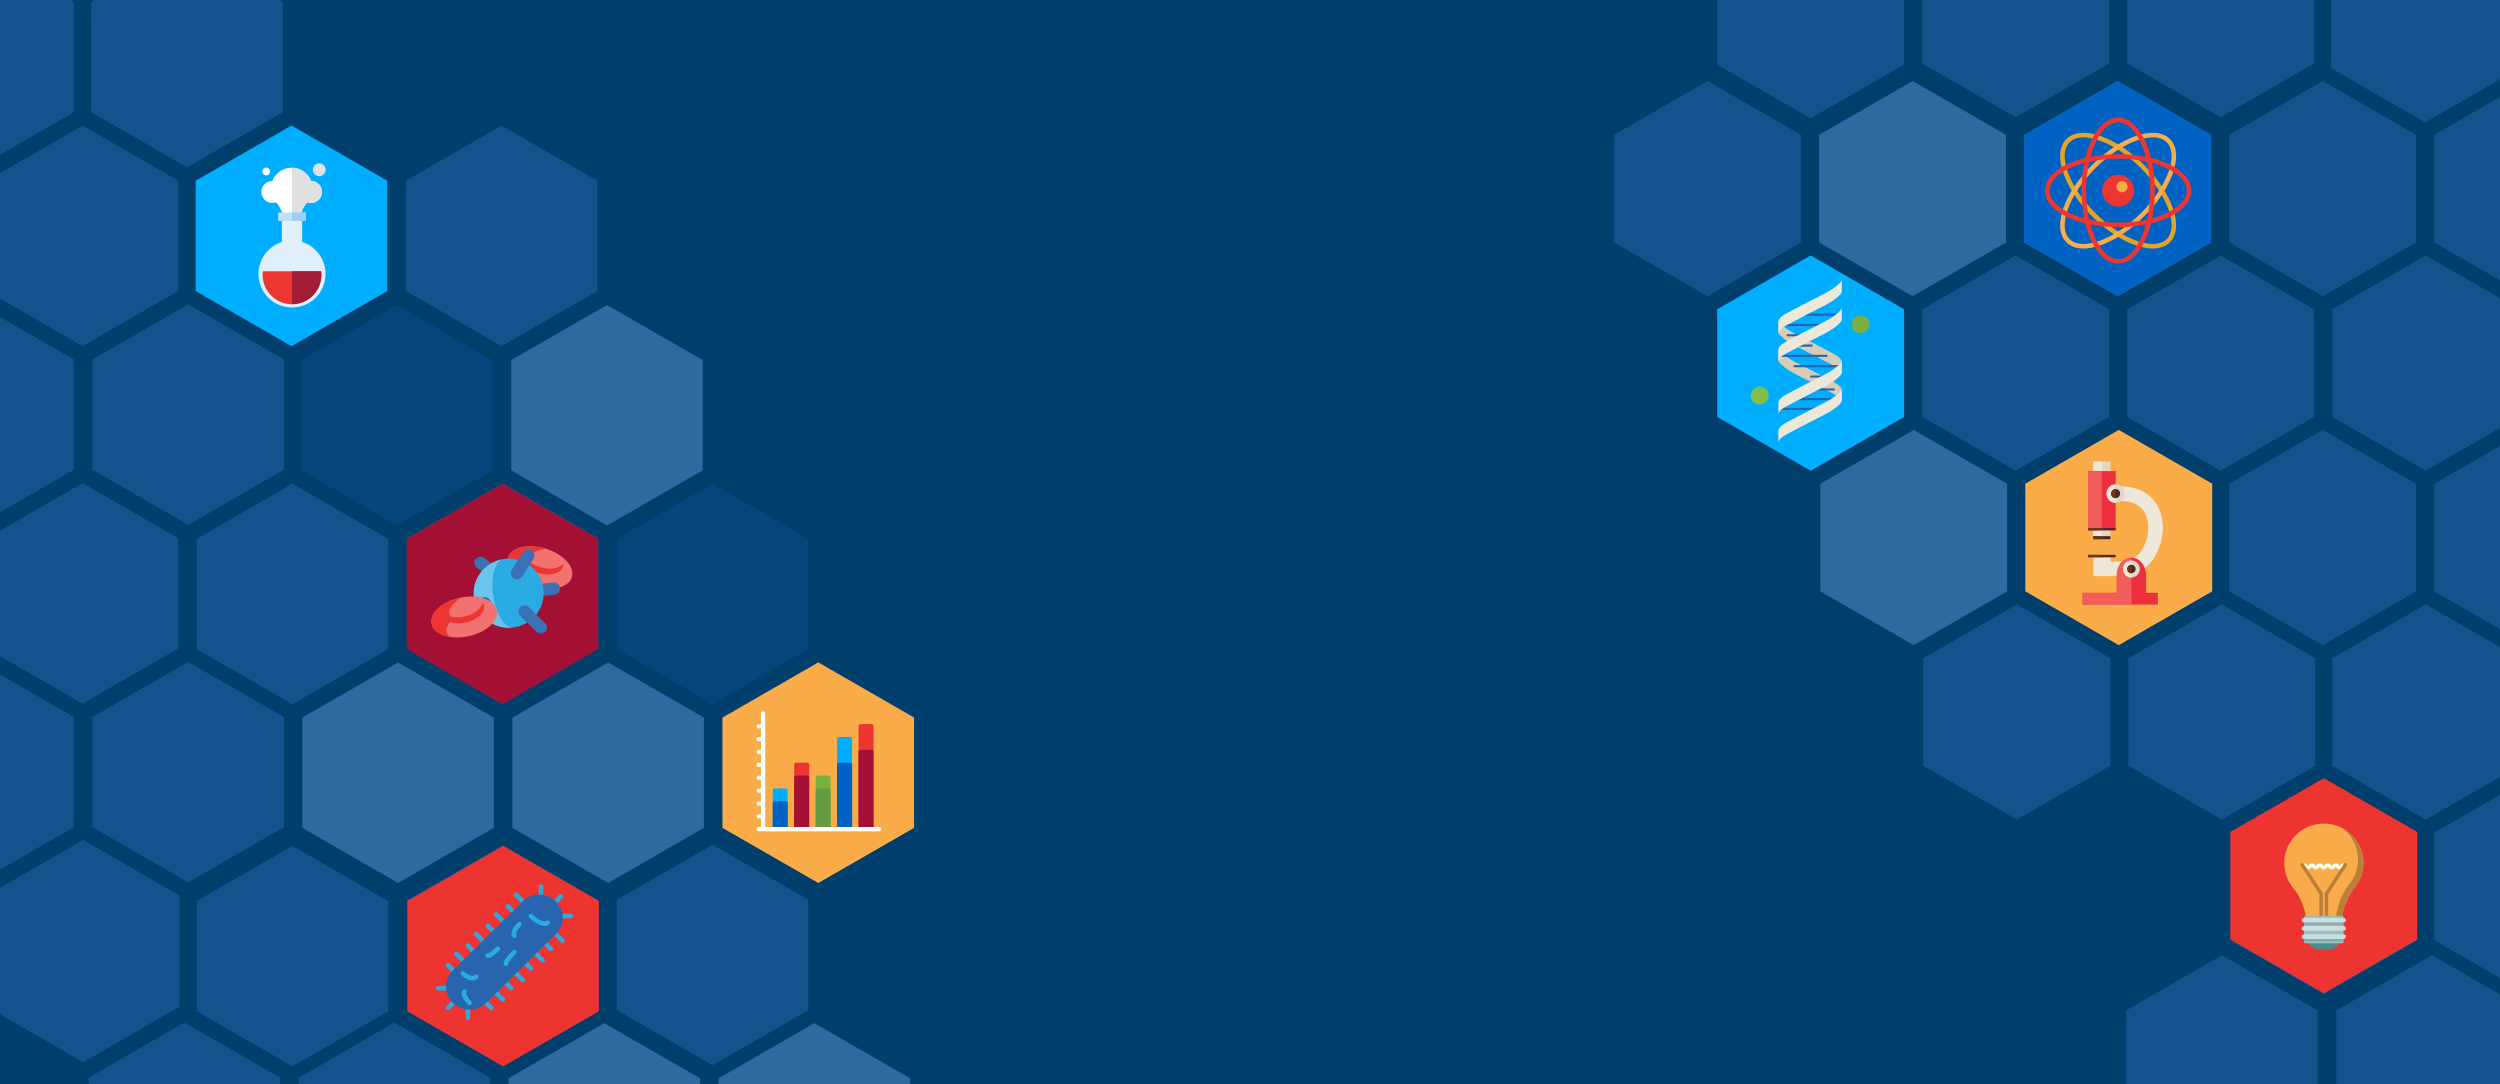 <svg xmlns="http://www.w3.org/2000/svg" width="1411" height="612" fill="none" viewBox="0 0 1411 612">
    <rect x="0" y="0" width="1411" height="612" fill="#333333" stroke="none"/>
    <g clip-path="url(#a)">
        <path fill="#fff" d="M0 0h1411v612H0z"/>
        <path fill="#003E6B" d="M-43 634h1465V-39H-43v673z"/>
        <path fill="#2865B0" d="M1258.16 76.104v60.724l52.76 30.376 52.73-30.376V76.104l-52.73-30.375-52.76 30.375zM1373.88 273.021v60.75l52.75 30.349 52.74-30.349v-60.75l-52.74-30.375-52.75 30.375zM1084.9-24.911v60.75l52.75 30.349 52.74-30.35v-60.75l-52.74-30.374-52.75 30.375z" opacity=".5"/>
        <path fill="#0C4B8C" d="M1143.08 273.021v60.724l52.75 30.375 52.74-30.375v-60.724l-52.74-30.375-52.75 30.375z" opacity=".5"/>
        <path fill="#2865B0" d="M1200.62-24.911v60.724l52.75 30.375 52.74-30.375v-60.724l-52.74-30.375-52.75 30.375zM1201.26 371.479v60.75l52.76 30.349 52.73-30.349v-60.75l-52.73-30.375-52.76 30.375zM911 76.104v60.751l52.758 30.349 52.732-30.349v-60.75l-52.732-30.376L911 76.104zM1316.34 371.479v60.75l52.76 30.349 52.73-30.349v-60.75l-52.73-30.375-52.76 30.375zM1316.34 174.563v60.75l52.75 30.349 52.74-30.349v-60.75l-52.74-30.376-52.75 30.376zM1258.16 273.021v60.75l52.75 30.349 52.74-30.349v-60.75l-52.74-30.375-52.75 30.375z" opacity=".5"/>
        <path fill="#5E94D7" d="M1142.44 76.104v60.751l52.76 30.349 52.73-30.349v-60.75l-52.73-30.376-52.76 30.375z" opacity=".5"/>
        <path fill="#0C4B8C" d="M969.18 174.563v60.75l52.76 30.349 52.73-30.349v-60.75l-52.73-30.376-52.76 30.376z" opacity=".5"/>
        <path fill="#2865B0" d="M1373.88 76.104v60.751l52.76 30.349 52.73-30.349v-60.75l-52.73-30.376-52.76 30.375z" opacity=".5"/>
        <path fill="#5E94D7" d="M1026.72 76.104v60.751l52.76 30.349 52.73-30.349v-60.75l-52.73-30.376-52.76 30.375z" opacity=".5"/>
        <path fill="#2865B0" d="M1085.54 371.479v60.75l52.76 30.349 52.73-30.349v-60.75l-52.73-30.375-52.76 30.375zM1200.62 174.563v60.75l52.76 30.349 52.73-30.349v-60.75l-52.73-30.376-52.76 30.376z" opacity=".5"/>
        <path fill="#5E94D7" d="M1027.36 273.021v60.75l52.76 30.349 52.73-30.349v-60.75l-52.73-30.375-52.76 30.375z" opacity=".5"/>
        <path fill="#2865B0" d="M1373.88 469.937v60.751l52.76 30.349 52.73-30.349v-60.751l-52.73-30.375-52.76 30.375zM1258.8 469.937v60.751l52.76 30.349 52.73-30.349v-60.751l-52.73-30.375-52.76 30.375zM1084.9 174.563v60.75l52.75 30.349 52.74-30.349v-60.75l-52.74-30.376-52.75 30.376zM969.18-24.272v60.75l52.76 30.35 52.73-30.35v-60.75l-52.73-30.375-52.76 30.375zM1315.7-22.739V38.52l53.06 30.603 53.04-30.603v-61.259l-53.04-30.63-53.06 30.63z" opacity=".5"/>
        <path fill="#FAAC48" d="M1143.08 273.018v60.724l52.75 30.375 52.74-30.375v-60.724l-52.74-30.375-52.75 30.375z"/>
        <path fill="#EDE8D9" d="M1215.01 281.694c-2.98-3.282-8.54-7.216-18.32-7.216v8.258c5.44 0 9.59 1.511 12.28 4.507 2.93 3.256 3.56 7.528 3.56 10.498 0 9.066-5.86 19.173-13.69 19.2h-7.68v-2.449h-9.67v10.681H1198.84c13.09 0 21.89-14.198 21.89-27.458-.05-6.33-2.01-11.879-5.72-16.021z"/>
        <path fill="#492630" d="M1194.06 313.163h-15.52v1.355h15.52v-1.355z"/>
        <path fill="#723417" d="M1186.3 313.163h-7.76v1.355h7.76v-1.355z"/>
        <path fill="#ED2E3C" d="M1211.27 334.604v-9.925c0-5.471-3.71-9.925-8.28-9.925-4.57 0-8.28 4.428-8.28 9.925v9.925h-19.28v6.617h42.48v-6.617h-6.64z"/>
        <path fill="#F05D5A" d="M1194.68 324.678v9.925h-19.25v6.617h27.53v-26.441c-4.57 0-8.28 4.428-8.28 9.899z"/>
        <path fill="#E3D9C3" d="M1207.72 321.16c0 2.632-2.12 4.794-4.73 4.794-2.61 0-4.73-2.136-4.73-4.794 0-2.631 2.12-4.793 4.73-4.793 2.61 0 4.73 2.136 4.73 4.793z"/>
        <path fill="#EDE8D9" d="M1202.96 325.954c-2.61 0-4.72-2.136-4.72-4.794 0-2.631 2.11-4.793 4.72-4.793v9.587z"/>
        <path fill="#492630" d="M1205.32 321.16c0 1.303-1.05 2.371-2.35 2.371a2.365 2.365 0 0 1-2.36-2.371c0-1.302 1.05-2.37 2.36-2.37 1.3 0 2.35 1.068 2.35 2.37z"/>
        <path fill="#723417" d="M1202.97 323.531a2.365 2.365 0 0 1-2.36-2.371c0-1.302 1.05-2.37 2.36-2.37v4.741z"/>
        <path fill="#E3D9C3" d="M1191.13 260.515h-9.67v43.843h9.67v-43.843z"/>
        <path fill="#EDE8D9" d="M1186.3 260.515h-4.84v43.843h4.84v-43.843z"/>
        <path fill="#492630" d="M1191.13 302.614h-9.67v1.745h9.67v-1.745z"/>
        <path fill="#723417" d="M1186.3 302.614h-4.84v1.745h4.84v-1.745z"/>
        <path fill="#ED2E3C" d="M1194.06 265.882h-15.52v33.423h15.52v-33.423z"/>
        <path fill="#F05D5A" d="M1186.3 265.882h-7.76v33.423h7.76v-33.423z"/>
        <path fill="#492630" d="M1194.06 298.081h-15.52v1.198h15.52v-1.198z"/>
        <path fill="#723417" d="M1186.3 298.081h-7.76v1.198h7.76v-1.198z"/>
        <path fill="#E3D9C3" d="M1199.2 278.593c0 2.866-2.3 5.184-5.14 5.184-2.83 0-5.13-2.318-5.13-5.184s2.3-5.184 5.13-5.184c2.84 0 5.14 2.345 5.14 5.184z"/>
        <path fill="#EDE8D9" d="M1194.06 283.777c-2.83 0-5.13-2.318-5.13-5.184s2.3-5.184 5.13-5.184v10.368z"/>
        <path fill="#492630" d="M1196.59 278.594c0 1.407-1.15 2.553-2.53 2.553a2.544 2.544 0 0 1-2.54-2.553 2.557 2.557 0 0 1 2.54-2.553c1.41 0 2.53 1.146 2.53 2.553z"/>
        <path fill="#723417" d="M1194.06 281.172a2.544 2.544 0 0 1-2.54-2.553 2.557 2.557 0 0 1 2.54-2.553v5.106z"/>
        <path fill="#00AEFF" d="M969.18 174.564v60.75l52.76 30.349 52.73-30.349v-60.75l-52.73-30.375-52.76 30.375z"/>
        <path fill="#82BF4A" d="M992.064 218.291c2.705-.61 5.41 1.099 6.025 3.785.615 2.686-1.107 5.372-3.812 6.104-2.705.611-5.41-1.099-6.025-3.784-.492-2.686 1.106-5.372 3.812-6.105z"/>
        <path fill="#7AB042" d="M1048.87 178.168c2.71-.611 5.41 1.098 6.03 3.784.61 2.686-1.11 5.372-3.82 5.983-2.7.61-5.41-1.099-6.02-3.785-.49-2.686 1.1-5.372 3.81-5.982z"/>
        <path fill="#D9CCB6" d="M1003.71 181.104s1.78 3.45 9.75 7.47c7.98 4.021 17.27 8.811 21.77 11.29 4.48 2.446 4.28 4.356 4.28 4.356v6.733s.23-1.909-4.28-4.355c-4.47-2.445-13.79-7.27-21.77-11.29-7.97-4.02-9.75-7.437-9.75-7.437v-6.767zM1003.71 196.982s1.78 3.451 9.75 7.471c7.98 4.02 17.27 8.811 21.77 11.29 4.48 2.446 4.28 4.355 4.28 4.355v6.734s.23-1.91-4.28-4.355c-4.5-2.446-13.79-7.27-21.77-11.29-7.97-4.02-9.75-7.471-9.75-7.471v-6.734z"/>
        <path fill="#2764AF" d="M1037.62 178.189h-21.29a.603.603 0 1 1 0-1.206h21.29c.34 0 .61.268.61.603 0 .301-.27.603-.61.603zM1030.22 184.018h-22.74a.603.603 0 1 1 0-1.206h22.74c.34 0 .61.268.61.603 0 .301-.27.603-.61.603zM1030.86 201.472h-25.84a.603.603 0 1 1 0-1.206h25.84c.34 0 .61.268.61.603.03.335-.24.603-.61.603zM1038.13 207.301h-25.34c-.33 0-.6-.268-.6-.603 0-.335.27-.603.6-.603h25.34c.33 0 .6.268.6.603.04.335-.23.603-.6.603zM1036.58 225.895h-23.79c-.33 0-.6-.268-.6-.603 0-.336.27-.604.6-.604h23.79c.34 0 .61.268.61.604.03.335-.24.603-.61.603zM1028.74 231.354h-23.79c-.33 0-.6-.268-.6-.603 0-.335.27-.603.6-.603h23.79a.603.603 0 1 1 0 1.206zM1019.22 189.812h-10.3c-.33 0-.6-.268-.6-.603 0-.335.27-.603.6-.603h10.3c.34 0 .6.268.6.603.04.335-.26.603-.6.603zM1022.55 195.643h-12.28a.603.603 0 1 1 0-1.206h12.28a.603.603 0 1 1 0 1.206zM1034.49 213.13h-12.28c-.33 0-.6-.268-.6-.603 0-.335.27-.603.6-.603h12.28a.603.603 0 1 1 0 1.206zM1035 220.433h-12.28a.603.603 0 1 1 0-1.206H1035c.34 0 .6.268.6.603 0 .335-.26.603-.6.603z"/>
        <path fill="#EDE8D9" d="M1039.47 158.254s-1.78 3.451-9.75 7.471c-7.98 4.02-17.26 8.845-21.74 11.29-4.47 2.446-4.27 4.355-4.27 4.355v6.734s-.24-1.909 4.27-4.355c4.48-2.446 13.8-7.27 21.77-11.29 7.97-4.02 9.76-7.471 9.76-7.471v-6.734h-.04zM1039.47 174.101s-1.78 3.45-9.75 7.471c-7.98 4.02-17.26 8.844-21.74 11.29-4.47 2.445-4.27 4.355-4.27 4.355v6.734s-.24-1.91 4.27-4.356c4.48-2.445 13.8-7.269 21.77-11.29 7.97-4.02 9.76-7.47 9.76-7.47v-6.734h-.04zM1039.47 203.985s-1.78 3.451-9.75 7.471c-7.98 4.02-17.26 8.811-21.74 11.29-4.47 2.479-4.27 4.355-4.27 4.355v6.734s-.24-1.91 4.27-4.356c4.48-2.445 13.8-7.269 21.77-11.29 7.97-4.02 9.76-7.47 9.76-7.47v-6.734h-.04zM1039.47 219.831s-1.78 3.451-9.75 7.471c-7.98 4.02-17.26 8.844-21.74 11.29-4.47 2.445-4.27 4.355-4.27 4.355v6.734s-.24-1.91 4.27-4.355c4.48-2.446 13.8-7.27 21.77-11.29 7.97-4.021 9.76-7.471 9.76-7.471v-6.734h-.04z"/>
        <path fill="#0063C3" d="M1142.44 76.104v60.751l52.76 30.349 52.73-30.349v-60.75l-52.73-30.376-52.76 30.375z"/>
        <path fill="#E7A323" d="M1215.02 140.27c-2.88 0-6.12-.606-9.64-1.826-8.11-2.815-16.82-8.591-24.51-16.267-7.7-7.676-13.49-16.359-16.31-24.45-2.93-8.404-2.33-15.244 1.7-19.261 4.03-4.016 10.88-4.62 19.31-1.697 8.11 2.815 16.82 8.592 24.51 16.267 7.7 7.676 13.49 16.359 16.31 24.451 2.93 8.404 2.33 15.243-1.7 19.26-2.35 2.341-5.65 3.523-9.67 3.523zm-39.09-62.758c-3.31 0-5.99.929-7.84 2.775-3.29 3.28-3.68 9.174-1.09 16.593 2.69 7.732 8.27 16.069 15.69 23.476 7.43 7.406 15.79 12.965 23.54 15.656 7.44 2.579 13.35 2.194 16.64-1.086 3.29-3.28 3.67-9.173 1.08-16.592-2.69-7.733-8.27-16.07-15.69-23.476-7.43-7.407-15.79-12.966-23.54-15.656-3.25-1.128-6.21-1.69-8.79-1.69z"/>
        <path fill="#FAAB4B" d="M1175.93 140.27c-4.02 0-7.32-1.182-9.67-3.523-4.03-4.017-4.63-10.856-1.7-19.26 2.82-8.092 8.61-16.775 16.31-24.45 7.69-7.677 16.4-13.453 24.51-16.268 8.43-2.924 15.28-2.319 19.31 1.697 4.03 4.017 4.63 10.856 1.7 19.26-2.82 8.092-8.61 16.775-16.31 24.451-7.69 7.676-16.4 13.452-24.51 16.267-3.52 1.22-6.76 1.826-9.64 1.826zm39.09-62.758c-2.58 0-5.54.562-8.79 1.69-7.75 2.69-16.11 8.249-23.54 15.656-7.42 7.406-13 15.743-15.69 23.476-2.59 7.419-2.2 13.312 1.08 16.592 3.29 3.283 9.2 3.665 16.64 1.086 7.75-2.691 16.11-8.25 23.54-15.656 7.42-7.407 13-15.744 15.69-23.476 2.59-7.42 2.21-13.313-1.08-16.593-1.86-1.846-4.54-2.775-7.85-2.775z"/>
        <path fill="#ED3532" d="M1195.48 148.816c-11.59 0-20.66-18.102-20.66-41.212 0-23.11 9.07-41.212 20.66-41.212 11.58 0 20.66 18.102 20.66 41.212 0 23.11-9.08 41.212-20.66 41.212zm0-79.848c-9.8 0-18.08 17.693-18.08 38.636s8.28 38.637 18.08 38.637c9.8 0 18.07-17.694 18.07-38.637s-8.27-38.636-18.07-38.636z"/>
        <path fill="#ED3532" d="M1195.46 116.619c4.98 0 9.02-4.028 9.02-8.998 0-4.969-4.04-8.997-9.02-8.997-4.98 0-9.02 4.028-9.02 8.997 0 4.97 4.04 8.998 9.02 8.998z"/>
        <path fill="#FAAB4B" d="M1197.69 108.523c1.74 0 3.16-1.41 3.16-3.149a3.158 3.158 0 0 0-3.16-3.149c-1.74 0-3.16 1.41-3.16 3.149a3.158 3.158 0 0 0 3.16 3.149z"/>
        <path fill="#ED3532" d="M1195.48 128.21c-23.17 0-41.32-9.051-41.32-20.605 0-11.555 18.15-20.606 41.32-20.606s41.32 9.051 41.32 20.606c0 11.554-18.15 20.605-41.32 20.605zm0-38.636c-21 0-38.74 8.257-38.74 18.031 0 9.773 17.74 18.03 38.74 18.03 20.99 0 38.73-8.257 38.73-18.03 0-9.774-17.74-18.03-38.73-18.03z"/>
        <path fill="#ED3431" d="M1258.8 469.558v60.724l52.76 30.375 52.73-30.375v-60.724l-52.73-30.375-52.76 30.375z"/>
        <path fill="#FAAC4B" d="M1311.56 464.845c-.84 0-1.7.052-2.53.13-10.45 1.146-18.78 9.665-19.7 20.085a22.196 22.196 0 0 0 4.81 15.969c4.73 5.888 7.55 13.078 7.55 20.633v2.631h19.74v-1.772c0-7.867 2.77-15.448 7.68-21.622 3-3.777 4.78-8.571 4.78-13.781-.03-12.322-10-22.273-22.33-22.273z"/>
        <path fill="#BB8038" d="M1322.35 467.607c5.17 4.09 8.49 10.394 8.49 17.48 0 5.21-1.78 9.977-4.78 13.781-4.89 6.174-7.66 13.755-7.66 21.622v1.771h-16.71v2.032h19.74v-1.771c0-7.868 2.77-15.448 7.66-21.622 3-3.804 4.78-8.571 4.78-13.781 0-8.415-4.65-15.709-11.52-19.512z"/>
        <path fill="#FFFDF2" d="M1320.52 490.688c-1.05 0-1.57-.651-1.91-1.042-.26-.313-.29-.313-.34-.313-.05 0-.08 0-.34.313-.31.391-.86 1.042-1.9 1.042-1.05 0-1.57-.651-1.91-1.042-.26-.313-.29-.313-.34-.313-.05 0-.08 0-.34.313-.31.391-.86 1.042-1.91 1.042-1.04 0-1.56-.651-1.9-1.042-.26-.313-.29-.313-.34-.313-.05 0-.08 0-.34.313-.32.391-.86 1.042-1.91 1.042-1.04 0-1.57-.651-1.91-1.042-.26-.313-.28-.313-.33-.313-.06 0-.08 0-.34.313-.32.391-.87 1.042-1.91 1.042-1.05 0-1.57-.651-1.91-1.042-.26-.313-.28-.313-.34-.313-.55 0-1.02-.442-1.02-1.016 0-.547.45-1.015 1.02-1.015 1.05 0 1.57.651 1.91 1.042.26.312.29.312.34.312.05 0 .08 0 .34-.312.31-.391.86-1.042 1.91-1.042 1.04 0 1.56.651 1.9 1.042.26.312.29.312.34.312.05 0 .08 0 .34-.312.31-.391.86-1.042 1.91-1.042 1.04 0 1.56.651 1.9 1.042.27.312.29.312.34.312.06 0 .08 0 .34-.312.32-.391.87-1.042 1.91-1.042s1.57.651 1.91 1.042c.26.312.28.312.34.312.05 0 .07 0 .34-.312.31-.391.86-1.042 1.9-1.042 1.05 0 1.57.651 1.91 1.042.26.312.29.312.34.312.05 0 .08 0 .34-.312.31-.391.86-1.042 1.9-1.042a1.016 1.016 0 0 1 0 2.031c-.05 0-.07 0-.34.313-.33.417-.88 1.042-1.9 1.042z"/>
        <path fill="#BB8038" d="M1310.04 526.246c-.54 0-1.01-.443-1.01-1.016v-20.502l-10.53-16.152a1.013 1.013 0 0 1 .29-1.406 1.016 1.016 0 0 1 1.41.286l10.84 16.647v21.101c0 .599-.45 1.042-1 1.042zM1313.05 526.247c-.55 0-1.02-.443-1.02-1.016V504.13l10.84-16.646c.31-.469.94-.599 1.41-.287.47.313.6.938.29 1.407l-10.53 16.151v20.502c.03.547-.42.99-.99.99z"/>
        <path fill="#4D8C8C" d="M1314.69 535.807h-6.29a5.832 5.832 0 0 1-5.85-5.835v-5.94c0-.416.34-.755.76-.755h16.48c.42 0 .76.339.76.755v5.94c.02 3.23-2.62 5.835-5.86 5.835z"/>
        <path fill="#99BDBE" d="M1321.75 532.447h-20.43a.937.937 0 0 1-.94-.938v-13.65c0-.521.42-.938.94-.938h20.43c.52 0 .94.417.94.938v13.65c.02.521-.42.938-.94.938z"/>
        <path fill="#7FACAD" d="M1322.69 519.161h-22.31v2.657h22.31v-2.657z"/>
        <path fill="#CCDEDE" d="M1322.69 520.672h-22.28c-.73 0-1.33-.599-1.33-1.329 0-.729.6-1.328 1.33-1.328h22.28c.73 0 1.33.599 1.33 1.328 0 .73-.6 1.329-1.33 1.329zM1322.69 525.31h-22.28c-.73 0-1.33-.599-1.33-1.329 0-.729.6-1.329 1.33-1.329h22.28c.73 0 1.33.6 1.33 1.329 0 .73-.6 1.329-1.33 1.329z"/>
        <path fill="#7FACAD" d="M1322.69 528.461h-22.31v2.658h22.31v-2.658z"/>
        <path fill="#CCDEDE" d="M1322.69 529.972h-22.28c-.73 0-1.33-.599-1.33-1.328 0-.73.6-1.329 1.33-1.329h22.28c.73 0 1.33.599 1.33 1.329 0 .729-.6 1.328-1.33 1.328z"/>
        <path fill="#2865B0" d="M160.257 466.894v-62.222l-54.06-31.124-54.033 31.124v62.222l54.033 31.124 54.06-31.124zM41.682 265.121v-62.249l-54.046-31.098-54.047 31.098v62.249l54.047 31.124 54.046-31.124zM337.791 570.401v-62.249l-54.047-31.097-54.046 31.097v62.249l54.046 31.124 54.047-31.124z" opacity=".5"/>
        <path fill="#0C4B8C" d="M278.052 265.474v-62.222l-54.046-31.124-54.047 31.124v62.222l54.047 31.124 54.046-31.124z" opacity=".5"/>
        <path fill="#2865B0" d="M219.092 570.754v-62.222l-54.046-31.124L111 508.532v62.222l54.046 31.124 54.046-31.124zM218.561 164.234v-62.249l-54.06-31.097-54.033 31.097v62.249l54.033 31.124 54.06-31.124zM515.98 466.894v-62.249l-54.06-31.097-54.033 31.097v62.249l54.033 31.124 54.06-31.124zM100.642 164.234v-62.249l-54.06-31.097-54.033 31.097v62.249l54.033 31.124 54.06-31.124zM100.642 366.007v-62.248l-54.047-31.098-54.046 31.098v62.248l54.046 31.125 54.047-31.125zM160.257 265.121v-62.249l-54.047-31.098-54.046 31.098v62.249l54.046 31.124 54.047-31.124z" opacity=".5"/>
        <path fill="#5E94D7" d="M278.707 467.247v-62.249l-54.06-31.097-54.033 31.097v62.249l54.033 31.124 54.06-31.124z" opacity=".5"/>
        <path fill="#0C4B8C" d="M456.241 366.36v-62.248l-54.059-31.098-54.033 31.098v62.248l54.033 31.125 54.059-31.125z" opacity=".5"/>
        <path fill="#2865B0" d="M41.682 466.894v-62.249l-54.06-31.097-54.033 31.097v62.249l54.033 31.124 54.06-31.124z" opacity=".5"/>
        <path fill="#5E94D7" d="M397.281 467.247v-62.249l-54.059-31.097-54.033 31.097v62.249l54.033 31.124 54.059-31.124z" opacity=".5"/>
        <path fill="#2865B0" d="M337.136 164.234v-62.249l-54.06-31.097-54.033 31.097v62.249l54.033 31.124 54.06-31.124zM219.092 366.36v-62.248l-54.059-31.098L111 304.112v62.248l54.033 31.125 54.059-31.125z" opacity=".5"/>
        <path fill="#5E94D7" d="M396.627 265.474v-62.249l-54.06-31.097-54.033 31.097v62.249l54.033 31.124 54.06-31.124z" opacity=".5"/>
        <path fill="#2865B0" d="M41.682 63.347V1.1L-12.378-30-66.41 1.1v62.248l54.033 31.125 54.06-31.125zM159.601 63.347V1.1L105.542-30 51.509 1.1v62.248l54.033 31.125 54.059-31.125zM337.791 366.007v-62.248l-54.047-31.098-54.046 31.098v62.248l54.046 31.125 54.047-31.125zM456.241 570.099V507.85l-54.059-31.097-54.033 31.097v62.249l54.033 31.124 54.059-31.124zM101.297 568.175v-62.77l-54.372-31.358-54.345 31.358v62.77l54.345 31.385 54.372-31.385z" opacity=".5"/>
        <path fill="#A41034" d="M229.573 304.137v62.248l54.06 31.098 54.033-31.098v-62.248l-54.033-31.124-54.06 31.124z"/>
        <path fill="#F2726F" d="M322.743 325.803c-1.837 5.901-11.391 8.17-21.31 5.12-3.489-1.092-6.477-2.611-8.971-4.466-4.535-3.49-6.942-7.845-5.726-11.655 1.837-5.901 11.391-8.17 21.31-5.12 10.012 3.056 16.527 10.313 14.697 16.121z"/>
        <path fill="#ED3532" d="M304.852 320.033c-5.423-1.606-9.291-5.232-9.61-8.598a3.402 3.402 0 0 0-.868 1.607c-1.209 3.718 3.052 8.395 9.482 10.353 6.431 1.958 12.549.458 13.764-3.353.134-.547.274-1.187.135-1.847-2.263 2.712-7.487 3.536-12.903 1.838z"/>
        <path fill="#ED3532" d="M298.348 316.491l-1.882 2.647s-6.892 1.816-3.919 7.419c-4.535-3.49-6.942-7.845-5.726-11.655 1.837-5.901 11.391-8.17 21.31-5.12.006-.093-11.555 1.379-9.783 6.709z"/>
        <path fill="#3971B4" d="M277.27 325.354a3.509 3.509 0 0 1-2.65-.701l-5.556-4.314a3.41 3.41 0 0 1-.584-4.832 3.517 3.517 0 0 1 4.895-.577l5.555 4.314a3.41 3.41 0 0 1 .585 4.832 3.487 3.487 0 0 1-2.245 1.278zM313.033 335.599c-.045.006-.089.012-.133.016l-12.259 1.268c-1.915.199-3.63-1.173-3.831-3.063-.201-1.89 1.196-3.583 3.104-3.781l12.259-1.268c1.915-.198 3.63 1.173 3.83 3.063.196 1.846-1.125 3.504-2.97 3.765z"/>
        <path fill="#2AACE2" d="M287.092 354.315c10.91 0 19.755-8.73 19.755-19.499 0-10.769-8.845-19.499-19.755-19.499-10.91 0-19.754 8.73-19.754 19.499 0 10.769 8.844 19.499 19.754 19.499z"/>
        <path fill="#fff" fill-opacity=".3" d="M289.891 354.118c-10.799 1.526-20.808-5.878-22.354-16.539-1.545-10.659 5.958-20.539 16.757-22.065-4.829.682-7.49 9.878-5.944 20.537 1.546 10.662 6.712 18.75 11.541 18.067z"/>
        <path fill="#3971B4" d="M292.287 326.943a3.512 3.512 0 0 1-2.337-.487 3.415 3.415 0 0 1-1.113-4.741l6.349-10.046c1.019-1.612 3.169-2.104 4.803-1.098a3.416 3.416 0 0 1 1.112 4.741l-6.348 10.045a3.481 3.481 0 0 1-2.466 1.586zM305.711 357.555a3.512 3.512 0 0 1-2.96-.971l-9.107-8.976a3.408 3.408 0 0 1-.004-4.866 3.518 3.518 0 0 1 4.93-.004l9.107 8.976a3.41 3.41 0 0 1 .004 4.866 3.487 3.487 0 0 1-1.97.975z"/>
        <path fill="#2865B0" d="M263.866 349.498a3.502 3.502 0 0 1-3.541-1.734 3.417 3.417 0 0 1 1.351-4.68l10.22-5.615c1.683-.924 3.805-.327 4.741 1.333a3.417 3.417 0 0 1-1.35 4.68l-10.22 5.615a3.513 3.513 0 0 1-1.201.401z"/>
        <path fill="#F2726F" d="M280.42 344.387c1.233 6.057-6.047 12.637-16.209 14.729-3.584.718-6.935.822-10.015.394-5.656-.882-9.864-3.544-10.634-7.469-1.233-6.057 6.047-12.637 16.21-14.728 10.248-2.131 19.454 1.102 20.648 7.074z"/>
        <path fill="#ED3532" d="M261.96 347.925c-5.526 1.197-10.664-.124-12.565-2.923a3.416 3.416 0 0 0 .014 1.827c.732 3.841 6.72 5.895 13.299 4.522 6.579-1.372 11.218-5.628 10.448-9.553-.147-.544-.332-1.172-.773-1.684-.676 3.465-4.858 6.697-10.423 7.811z"/>
        <path fill="#ED3532" d="M254.554 347.944l-.375 3.225s-5.166 4.903.14 8.389c-5.656-.882-9.864-3.544-10.634-7.47-1.233-6.056 6.047-12.636 16.209-14.728-.038-.084-9.462 6.762-5.34 10.584z"/>
        <path fill="#FAAC48" d="M407.766 405.02v62.248l54.06 31.098 54.033-31.098V405.02l-54.033-31.124-54.06 31.124z"/>
        <path fill="#7AB042" d="M467.602 467.988h-6.052a1.21 1.21 0 0 1-1.21-1.211v-27.839a1.21 1.21 0 0 1 1.21-1.211h6.052a1.21 1.21 0 0 1 1.211 1.211v27.839a1.21 1.21 0 0 1-1.211 1.211z"/>
        <path fill="#659C42" d="M467.602 467.988h-6.052a1.21 1.21 0 0 1-1.21-1.211V446.2c0-.668.542-1.21 1.21-1.21h6.052a1.21 1.21 0 0 1 1.211 1.21v20.577a1.21 1.21 0 0 1-1.211 1.211z"/>
        <path fill="#00AEFF" d="M479.707 467.988h-6.053a1.21 1.21 0 0 1-1.21-1.21V417.15c0-.668.542-1.21 1.21-1.21h6.053c.668 0 1.21.542 1.21 1.21v49.628a1.21 1.21 0 0 1-1.21 1.21z"/>
        <path fill="#0063C3" d="M479.707 467.988h-6.053a1.21 1.21 0 0 1-1.21-1.21v-35.103c0-.668.542-1.21 1.21-1.21h6.053c.668 0 1.21.542 1.21 1.21v35.103a1.21 1.21 0 0 1-1.21 1.21z"/>
        <path fill="#00AEFF" d="M443.394 467.988h-6.052a1.21 1.21 0 0 1-1.21-1.211V446.2c0-.668.542-1.21 1.21-1.21h6.052a1.21 1.21 0 0 1 1.211 1.21v20.577a1.21 1.21 0 0 1-1.211 1.211z"/>
        <path fill="#ED3431" d="M491.812 467.988h-6.052a1.21 1.21 0 0 1-1.211-1.21v-56.89a1.21 1.21 0 0 1 1.211-1.211h6.052a1.21 1.21 0 0 1 1.211 1.211v56.89a1.211 1.211 0 0 1-1.211 1.21z"/>
        <path fill="#A41034" d="M491.812 467.988h-6.052a1.21 1.21 0 0 1-1.211-1.21v-42.365a1.21 1.21 0 0 1 1.211-1.211h6.052a1.21 1.21 0 0 1 1.211 1.211v42.365a1.211 1.211 0 0 1-1.211 1.21z"/>
        <path fill="#ED3431" d="M455.498 467.988h-6.052a1.21 1.21 0 0 1-1.21-1.21v-35.103c0-.668.542-1.21 1.21-1.21h6.052a1.21 1.21 0 0 1 1.211 1.21v35.103a1.21 1.21 0 0 1-1.211 1.21z"/>
        <path fill="#A41034" d="M455.498 467.988h-6.052a1.21 1.21 0 0 1-1.21-1.211v-27.839a1.21 1.21 0 0 1 1.21-1.211h6.052a1.21 1.21 0 0 1 1.211 1.211v27.839a1.21 1.21 0 0 1-1.211 1.211z"/>
        <path fill="#0063C3" d="M443.394 467.988h-6.052a1.21 1.21 0 0 1-1.21-1.211v-13.314a1.21 1.21 0 0 1 1.21-1.211h6.052a1.21 1.21 0 0 1 1.211 1.211v13.314a1.21 1.21 0 0 1-1.211 1.211z"/>
        <path fill="#fff" d="M430.685 461.937h-2.421a1.21 1.21 0 0 1 0-2.421h2.421v2.421zM430.685 454.675h-2.421a1.21 1.21 0 0 1 0-2.421h2.421v2.421zM430.685 447.412h-2.421a1.21 1.21 0 0 1 0-2.421h2.421v2.421zM430.685 440.15h-2.421a1.21 1.21 0 0 1 0-2.421h2.421v2.421zM430.685 432.887h-2.421a1.21 1.21 0 0 1 0-2.421h2.421v2.421zM430.685 425.625h-2.421a1.21 1.21 0 0 1 0-2.421h2.421v2.421zM430.685 418.362h-2.421a1.21 1.21 0 0 1 0-2.421h2.421v2.421zM430.685 411.1h-2.421a1.21 1.21 0 0 1 0-2.421h2.421v2.421z"/>
        <path fill="#fff" d="M430.685 467.988a1.21 1.21 0 0 1-1.211-1.21v-64.153a1.21 1.21 0 0 1 2.421 0v64.153a1.21 1.21 0 0 1-1.21 1.21z"/>
        <path fill="#fff" d="M427.053 467.988a1.21 1.21 0 0 1 1.211-1.211h67.784a1.21 1.21 0 0 1 0 2.421h-67.784a1.21 1.21 0 0 1-1.211-1.21z"/>
        <path fill="#ED3431" d="M229.903 508.535v62.249l54.059 31.097 54.033-31.097v-62.249l-54.033-31.124-54.059 31.124z"/>
        <path fill="#2AACE2" d="M313.736 510.012a1.3 1.3 0 0 1-.913-.373 1.262 1.262 0 0 1 0-1.803l2.811-2.773a1.306 1.306 0 0 1 1.827 0 1.266 1.266 0 0 1 0 1.803l-2.811 2.773a1.3 1.3 0 0 1-.914.373zM252.864 570.09a1.3 1.3 0 0 1-.914-.373 1.262 1.262 0 0 1 0-1.803l2.811-2.773a1.306 1.306 0 0 1 1.827 0 1.264 1.264 0 0 1 0 1.803l-2.811 2.773a1.3 1.3 0 0 1-.913.373zM322.165 518.267h-4.587a1.283 1.283 0 0 1-1.291-1.275c0-.704.577-1.275 1.291-1.275h4.587c.715 0 1.292.571 1.292 1.275s-.577 1.275-1.292 1.275zM305.378 506.222c-.713 0-1.292-.57-1.292-1.275l-.002-4.527c0-.704.577-1.275 1.29-1.275h.002c.713 0 1.291.57 1.291 1.274l.003 4.528c0 .704-.577 1.275-1.29 1.275h-.002zM251.831 559.065h-4.587a1.283 1.283 0 0 1-1.292-1.275c0-.703.577-1.274 1.292-1.274h4.587c.714 0 1.292.571 1.292 1.274 0 .704-.578 1.275-1.292 1.275zM264.035 575.638a1.283 1.283 0 0 1-1.292-1.275v-4.527c0-.705.577-1.275 1.292-1.275.714 0 1.291.57 1.291 1.275v4.527a1.283 1.283 0 0 1-1.291 1.275zM306.246 543.286c-.331 0-.662-.125-.913-.373l-3.745-3.698a1.261 1.261 0 0 1 0-1.802 1.3 1.3 0 0 1 1.826 0l3.745 3.697a1.262 1.262 0 0 1 0 1.803 1.298 1.298 0 0 1-.913.373zM317.482 532.195a1.3 1.3 0 0 1-.913-.373l-3.746-3.697a1.262 1.262 0 0 1 0-1.803 1.302 1.302 0 0 1 1.827 0l3.746 3.697a1.262 1.262 0 0 1 0 1.803 1.3 1.3 0 0 1-.914.373zM295.007 510.014c-.331 0-.662-.125-.914-.374l-3.744-3.697a1.26 1.26 0 0 1 0-1.803 1.303 1.303 0 0 1 1.826 0l3.745 3.698a1.261 1.261 0 0 1 0 1.802 1.297 1.297 0 0 1-.913.374zM299.69 547.909c-.331 0-.661-.125-.913-.374l-2.81-2.773a1.263 1.263 0 0 1 0-1.802 1.304 1.304 0 0 1 1.827 0l2.809 2.773a1.261 1.261 0 0 1 0 1.802 1.295 1.295 0 0 1-.913.374zM295.007 554.379c-.331 0-.662-.124-.914-.373l-3.744-3.697a1.26 1.26 0 0 1 0-1.803 1.303 1.303 0 0 1 1.826 0l3.745 3.697a1.262 1.262 0 0 1 0 1.803 1.295 1.295 0 0 1-.913.373zM288.452 559c-.331 0-.661-.124-.913-.373l-2.811-2.773a1.264 1.264 0 0 1 0-1.803 1.303 1.303 0 0 1 1.826 0l2.811 2.773a1.262 1.262 0 0 1 0 1.803 1.294 1.294 0 0 1-.913.373zM266.911 537.742c-.33 0-.661-.125-.913-.374l-2.809-2.773a1.263 1.263 0 0 1 0-1.802 1.305 1.305 0 0 1 1.826 0l2.81 2.773a1.261 1.261 0 0 1 0 1.802 1.297 1.297 0 0 1-.914.374zM283.771 565.47a1.3 1.3 0 0 1-.913-.373l-3.746-3.698a1.261 1.261 0 0 1 0-1.802 1.3 1.3 0 0 1 1.826 0l3.747 3.697a1.262 1.262 0 0 1 0 1.803 1.3 1.3 0 0 1-.914.373zM277.214 570.09c-.331 0-.661-.125-.913-.373l-2.81-2.773a1.264 1.264 0 0 1 0-1.803 1.306 1.306 0 0 1 1.827 0l2.809 2.773a1.262 1.262 0 0 1 0 1.803 1.298 1.298 0 0 1-.913.373zM283.771 521.105c-.33 0-.661-.125-.913-.374l-3.746-3.697a1.262 1.262 0 0 1 0-1.803 1.303 1.303 0 0 1 1.826 0l3.747 3.697a1.262 1.262 0 0 1 0 1.803 1.297 1.297 0 0 1-.914.374zM278.148 526.649c-.331 0-.661-.124-.913-.373l-2.81-2.773a1.264 1.264 0 0 1 0-1.803 1.304 1.304 0 0 1 1.827 0l2.809 2.773a1.26 1.26 0 0 1 0 1.803 1.294 1.294 0 0 1-.913.373zM261.292 543.286a1.3 1.3 0 0 1-.914-.373l-3.746-3.698a1.261 1.261 0 0 1 0-1.802 1.302 1.302 0 0 1 1.827 0l3.746 3.697a1.262 1.262 0 0 1 0 1.803 1.3 1.3 0 0 1-.913.373zM255.674 548.834c-.331 0-.662-.125-.914-.374l-2.811-2.773a1.266 1.266 0 0 1 0-1.803 1.304 1.304 0 0 1 1.827 0l2.811 2.773a1.262 1.262 0 0 1 0 1.803 1.297 1.297 0 0 1-.913.374zM272.528 532.195a1.3 1.3 0 0 1-.913-.373l-3.746-3.697a1.262 1.262 0 0 1 0-1.803 1.3 1.3 0 0 1 1.826 0l3.747 3.697a1.262 1.262 0 0 1 0 1.803 1.3 1.3 0 0 1-.914.373zM289.389 515.56a1.3 1.3 0 0 1-.914-.373l-2.809-2.773a1.264 1.264 0 0 1 0-1.803 1.305 1.305 0 0 1 1.826 0l2.81 2.773a1.262 1.262 0 0 1 0 1.803 1.3 1.3 0 0 1-.913.373zM310.927 536.818c-.331 0-.662-.125-.914-.374l-2.809-2.772a1.264 1.264 0 0 1 0-1.803 1.305 1.305 0 0 1 1.826 0l2.81 2.773a1.261 1.261 0 0 1 0 1.802 1.297 1.297 0 0 1-.913.374z"/>
        <path fill="#2865B0" d="M255.673 566.044a12.949 12.949 0 0 1 0-18.485l39.333-38.82c5.173-5.105 13.558-5.105 18.73 0a12.947 12.947 0 0 1 0 18.485l-39.332 38.82c-5.174 5.105-13.559 5.105-18.731 0z"/>
        <path fill="#2AACE2" d="M290.354 529.433c-.342 0-.687-.131-.944-.385-1.914-1.89.114-5.613 2.81-8.274a1.305 1.305 0 0 1 1.826 0 1.263 1.263 0 0 1 0 1.804c-2.359 2.328-2.941 4.316-2.775 4.714.504.498.487 1.282-.019 1.779a1.264 1.264 0 0 1-.898.362zM307.424 522.617c-2.589 0-5.964-2.013-8.649-4.661a1.261 1.261 0 0 1 0-1.802 1.302 1.302 0 0 1 1.827 0c3.65 3.6 6.897 4.333 7.539 3.697a1.3 1.3 0 0 1 1.826 0 1.264 1.264 0 0 1 0 1.803c-.677.668-1.552.963-2.543.963zM276.247 538.335l.002.001-.002-.001zm-.66 2.269c-.418 0-.822-.126-1.164-.464a1.26 1.26 0 0 1 0-1.802 1.299 1.299 0 0 1 1.274-.323c.613-.238 2.266-1.325 4.345-3.375a1.304 1.304 0 0 1 1.826-.001 1.265 1.265 0 0 1 0 1.804c-1.31 1.293-2.653 2.413-3.782 3.158-.483.317-1.527 1.003-2.499 1.003zM286.556 542.958l.001.001-.001-.001zm-.915 2.176c-.33 0-.662-.125-.914-.375-.505-.499-1.849-1.826 4.684-8.272a1.305 1.305 0 0 1 1.826 0 1.261 1.261 0 0 1 0 1.802c-2.644 2.61-4.043 4.595-4.337 5.28.098.415-.018.869-.345 1.192a1.3 1.3 0 0 1-.914.373zM266.677 553.293c-1.989 0-4.332-1.044-6.301-2.985a1.262 1.262 0 0 1 0-1.803 1.302 1.302 0 0 1 1.827 0c2.157 2.129 4.77 2.731 5.665 1.848a1.304 1.304 0 0 1 1.827 0 1.262 1.262 0 0 1 0 1.803c-.779.768-1.836 1.137-3.018 1.137zM265.036 567.315a1.3 1.3 0 0 1-.914-.373c-2.694-2.66-4.724-6.382-2.812-8.273a1.306 1.306 0 0 1 1.828-.001c.495.488.505 1.274.029 1.774-.143.437.455 2.401 2.782 4.697a1.262 1.262 0 0 1 0 1.803 1.3 1.3 0 0 1-.913.373z"/>
        <path fill="#00AEFF" d="M110.468 102.011v62.248l54.047 31.098 54.046-31.098v-62.248l-54.046-31.125-54.047 31.125z"/>
        <path fill="#fff" d="M175.591 102.182c-1.707-4.387-5.969-7.498-10.96-7.498-4.992 0-9.253 3.111-10.961 7.498a6.175 6.175 0 0 0-6.154 6.569c.188 3.025 2.608 5.502 5.629 5.757a6.178 6.178 0 0 0 2.62-.34l.035.04c2.704 3.073 4.255 6.989 4.255 11.082v4.456h9.151v-4.456c0-4.093 1.551-8.009 4.255-11.082l.035-.04a6.18 6.18 0 0 0 2.621.34c3.02-.255 5.44-2.732 5.628-5.757a6.175 6.175 0 0 0-6.154-6.569z"/>
        <path fill="#E0E0E0" d="M175.591 102.182c-1.69-4.341-5.881-7.43-10.805-7.495v35.059h4.419v-4.456c0-4.093 1.552-8.009 4.255-11.082l.035-.04a6.18 6.18 0 0 0 2.621.339c3.02-.255 5.44-2.732 5.628-5.757a6.173 6.173 0 0 0-6.153-6.568z"/>
        <path fill="#fff" d="M150.188 98.985a2.206 2.206 0 1 0-.001-4.411 2.206 2.206 0 0 0 .001 4.41z"/>
        <path fill="#E0E0E0" d="M180.176 99.398a3.61 3.61 0 1 0 0-7.22 3.61 3.61 0 0 0 0 7.22z"/>
        <path fill="#E1EFFA" d="M170.534 136.555v-16.26h-11.468v16.26c-7.654 2.429-13.201 9.591-13.201 18.05 0 10.458 8.477 18.935 18.935 18.935 10.458 0 18.935-8.477 18.935-18.935 0-8.459-5.546-15.621-13.201-18.05z"/>
        <path fill="#ED3532" d="M148.346 153.097a16.679 16.679 0 0 0-.123 2.024c0 9.155 7.422 16.577 16.577 16.577 9.155 0 16.577-7.422 16.577-16.577 0-.686-.042-1.361-.122-2.024h-32.909z"/>
        <path fill="#A31C35" d="M181.255 153.097h-16.467v18.6l.013.001c9.155 0 16.577-7.422 16.577-16.577 0-.686-.042-1.361-.123-2.024z"/>
        <path fill="#C1DFF6" d="M172.616 119.924h-15.63v4.81h15.63v-4.81z"/>
        <path fill="#A0CCEF" d="M172.614 119.924h-7.828v4.81h7.828v-4.81z"/>
        <path fill="#2865B0" d="M276.667 670.474v-62.222l-54.06-31.124-54.033 31.124v62.222l54.033 31.124 54.06-31.124z" opacity=".5"/>
        <path fill="#5E94D7" d="M395.118 670.827v-62.249l-54.06-31.097-54.033 31.097v62.249l54.033 31.124 54.06-31.124z" opacity=".5"/>
        <path fill="#2865B0" d="M158.093 670.474v-62.249l-54.06-31.097L50 608.225v62.249l54.033 31.124 54.06-31.124zM1426.67 632.474v-62.222l-54.06-31.124-54.04 31.124v62.222l54.04 31.124 54.06-31.124zM1308.09 632.474v-62.249l-54.06-31.097-54.03 31.097v62.249l54.03 31.124 54.06-31.124z" opacity=".5"/>
        <path fill="#5E94D7" d="M513.692 670.827v-62.249l-54.06-31.097-54.033 31.097v62.249l54.033 31.124 54.06-31.124z" opacity=".5"/>
    </g>
    <defs>
        <clipPath id="a">
            <path fill="#fff" d="M0 0h1411v612H0z"/>
        </clipPath>
    </defs>
</svg>
